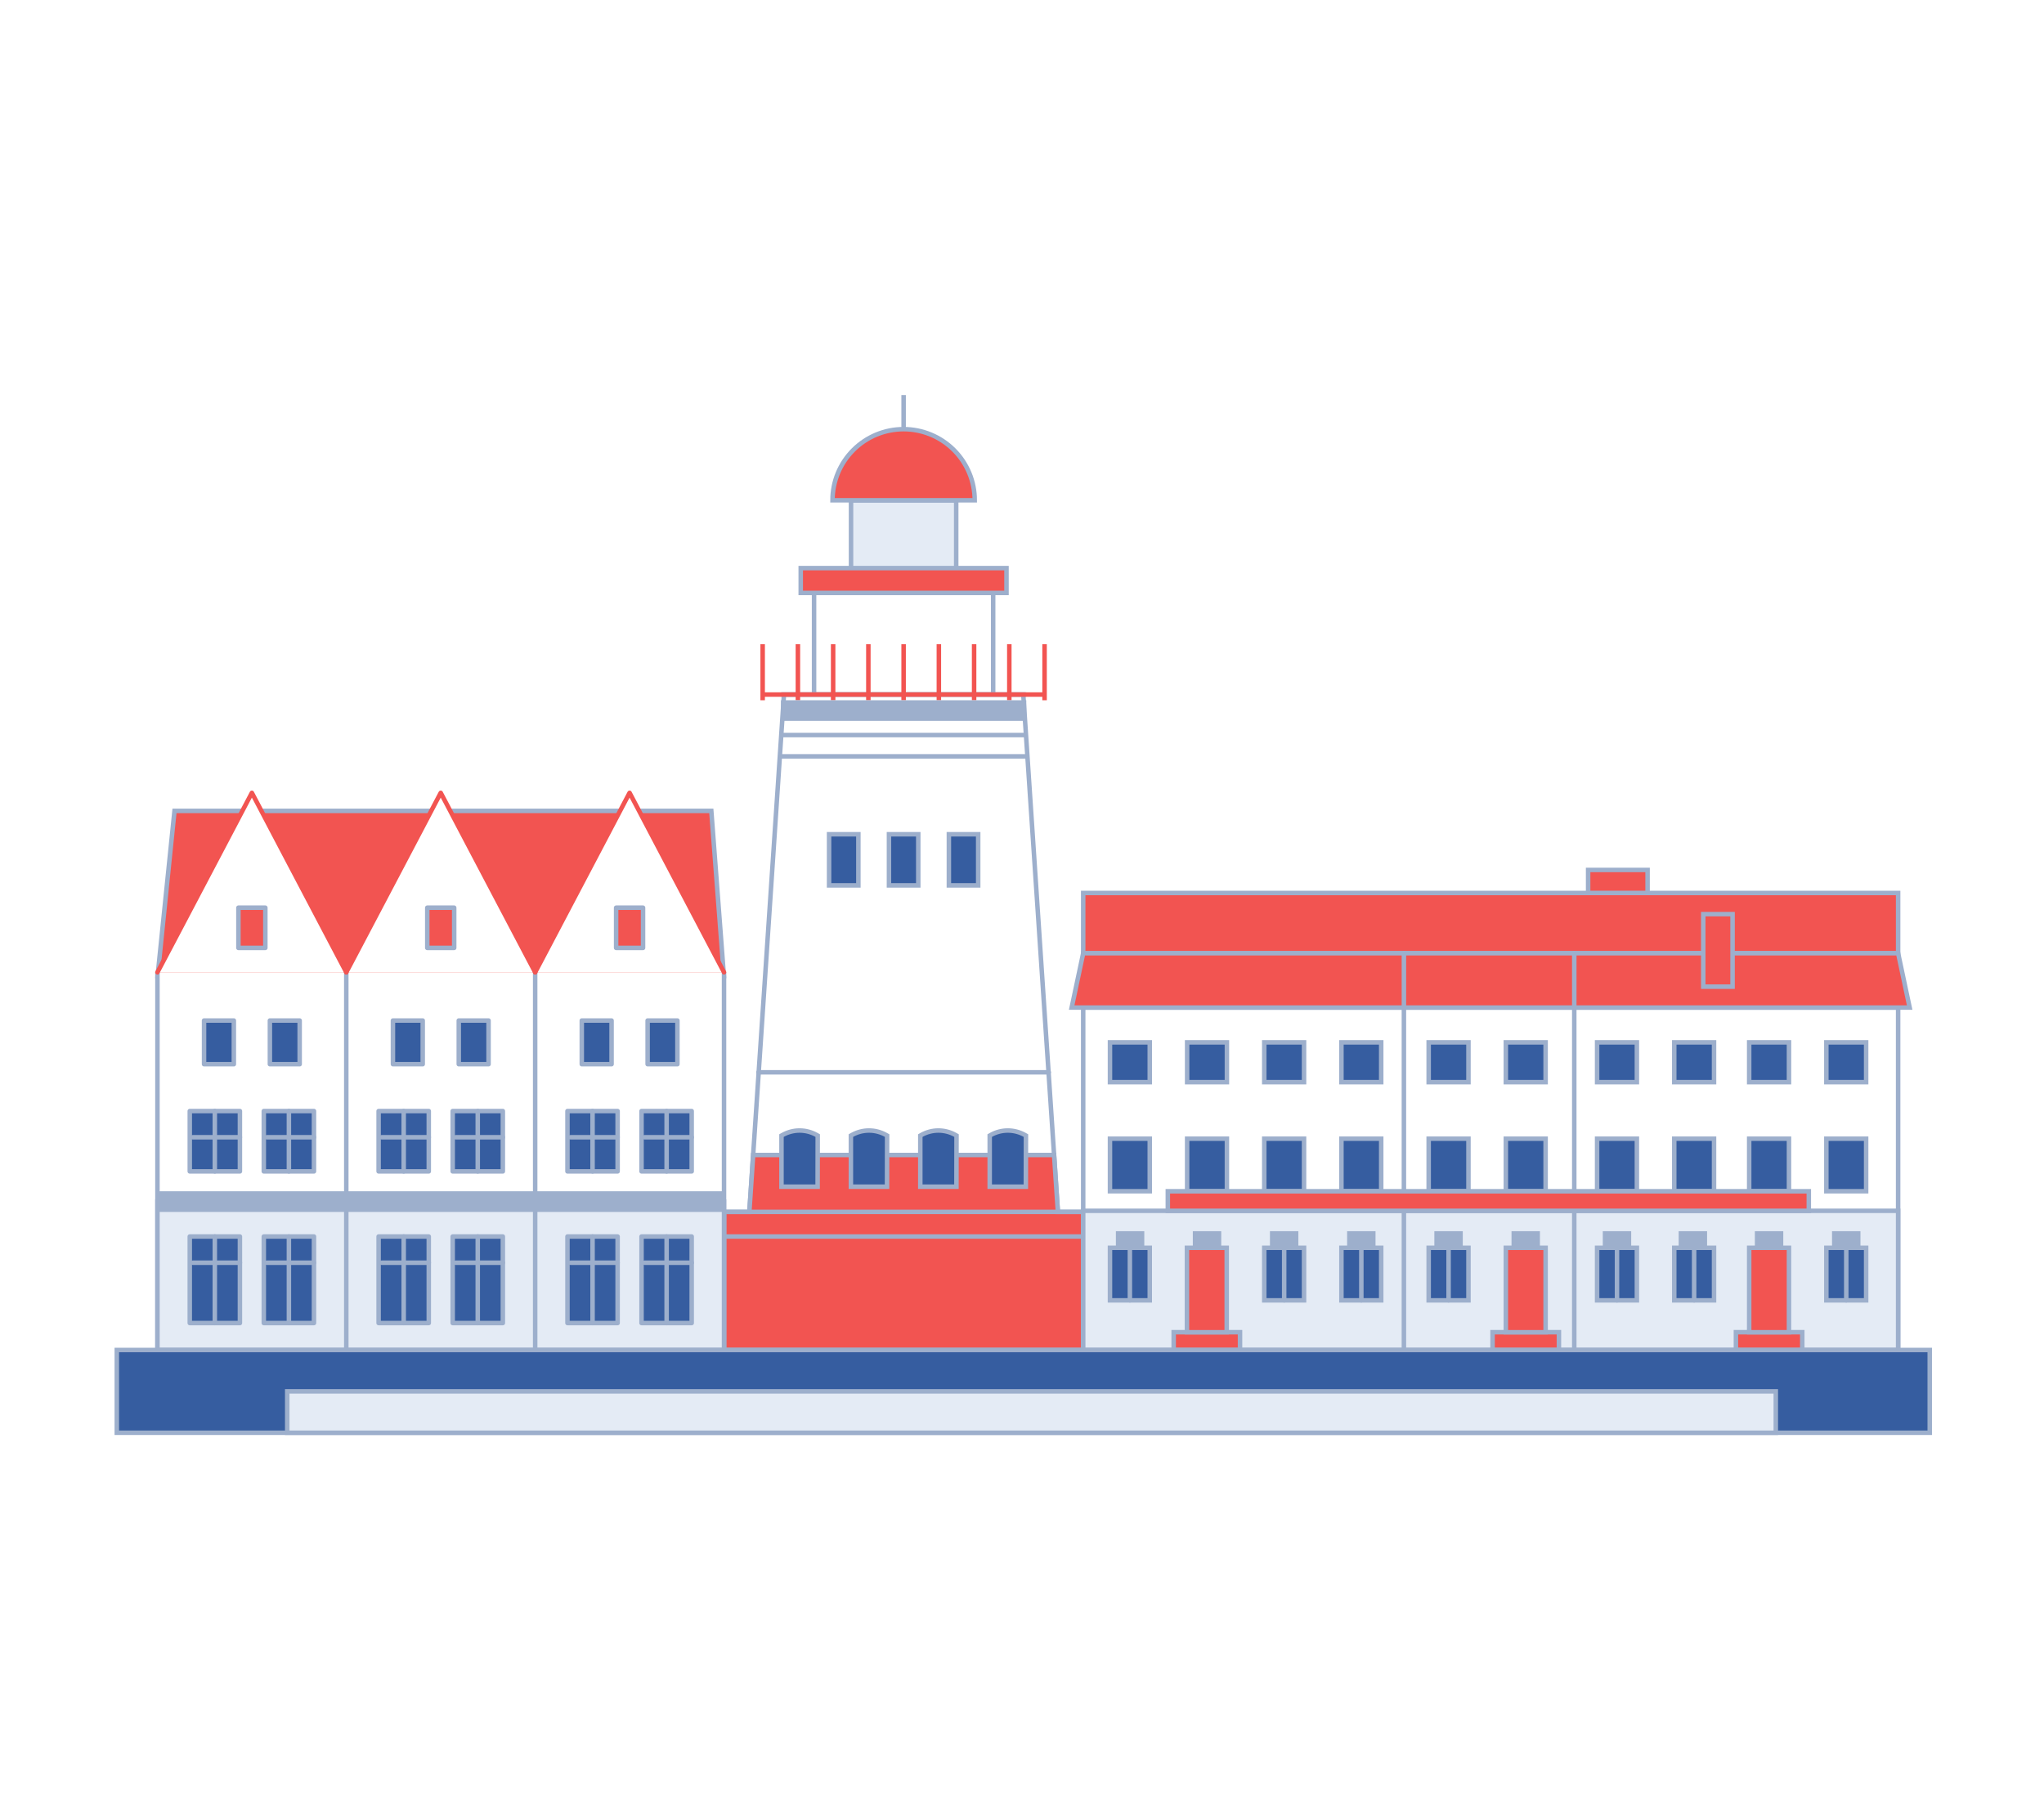 <svg width="273" height="240" viewBox="0 0 273 240" fill="none" xmlns="http://www.w3.org/2000/svg">
<g filter="url(#filter0_dd_202_5494)">
<g filter="url(#filter1_dd_202_5494)">
<path d="M132.648 74.434H108.728V88.004H132.648V74.434Z" fill="white" stroke="#9DAFCC" stroke-width="0.6" stroke-miterlimit="10"/>
<path d="M127.712 62.07H113.663V74.434H127.712V62.07Z" fill="#E4EBF5" stroke="#9DAFCC" stroke-width="0.6" stroke-miterlimit="10"/>
<path d="M136.671 88.005H104.709L100.084 157.106H141.295L136.671 88.005Z" fill="white" stroke="#9DAFCC" stroke-width="0.6" stroke-miterlimit="10" stroke-linecap="round"/>
<path d="M141.295 157.106L140.786 149.507H100.593L100.084 157.106H96.702V175.551H144.674V157.106H141.295Z" fill="#F25451" stroke="#9DAFCC" stroke-width="0.6" stroke-miterlimit="10" stroke-linecap="round"/>
<path d="M96.702 125.815L95.004 103.545H23.305L21.028 125.815" fill="#F25451"/>
<path d="M96.702 125.815L95.004 103.545H23.305L21.028 125.815" stroke="#9DAFCC" stroke-width="0.6" stroke-miterlimit="10" stroke-linecap="round"/>
<path d="M21.028 125.104V175.551H96.702V125.104" fill="white"/>
<path d="M21.028 125.104V175.551H96.702V125.104" stroke="#9DAFCC" stroke-width="0.6" stroke-miterlimit="10"/>
<path d="M96.702 155.729H21.028V175.551H96.702V155.729Z" fill="#E4EBF5" stroke="#9DAFCC" stroke-width="0.6" stroke-miterlimit="10"/>
<path d="M31.233 131.545H27.253V137.38H31.233V131.545Z" fill="#365DA0" stroke="#9DAFCC" stroke-width="0.6" stroke-linecap="round" stroke-linejoin="round"/>
<path d="M40.025 131.545H36.046V137.38H40.025V131.545Z" fill="#365DA0" stroke="#9DAFCC" stroke-width="0.6" stroke-linecap="round" stroke-linejoin="round"/>
<path d="M41.934 143.637H35.234V151.697H41.934V143.637Z" fill="#365DA0" stroke="#9DAFCC" stroke-width="0.6" stroke-linecap="round" stroke-linejoin="round"/>
<path d="M38.586 143.637V151.697" stroke="#9DAFCC" stroke-width="0.6" stroke-linecap="round" stroke-linejoin="round"/>
<path d="M35.638 147.138H41.934" stroke="#9DAFCC" stroke-width="0.6" stroke-linecap="round" stroke-linejoin="round"/>
<path d="M32.044 143.637H25.345V151.697H32.044V143.637Z" fill="#365DA0" stroke="#9DAFCC" stroke-width="0.6" stroke-linecap="round" stroke-linejoin="round"/>
<path d="M28.692 143.637V151.697" stroke="#9DAFCC" stroke-width="0.6" stroke-linecap="round" stroke-linejoin="round"/>
<path d="M25.748 147.138H32.044" stroke="#9DAFCC" stroke-width="0.6" stroke-linecap="round" stroke-linejoin="round"/>
<path d="M32.044 160.393H25.345V171.953H32.044V160.393Z" fill="#365DA0" stroke="#9DAFCC" stroke-width="0.6" stroke-linecap="round" stroke-linejoin="round"/>
<path d="M28.692 160.393V171.958" stroke="#9DAFCC" stroke-width="0.6" stroke-linecap="round" stroke-linejoin="round"/>
<path d="M25.748 163.894H32.044" stroke="#9DAFCC" stroke-width="0.6" stroke-linecap="round" stroke-linejoin="round"/>
<path d="M41.934 160.393H35.234V171.953H41.934V160.393Z" fill="#365DA0" stroke="#9DAFCC" stroke-width="0.6" stroke-linecap="round" stroke-linejoin="round"/>
<path d="M38.586 160.393V171.958" stroke="#9DAFCC" stroke-width="0.6" stroke-linecap="round" stroke-linejoin="round"/>
<path d="M35.638 163.894H41.934" stroke="#9DAFCC" stroke-width="0.6" stroke-linecap="round" stroke-linejoin="round"/>
<path d="M46.251 154.351H21.028V157.111H46.251V154.351Z" fill="#9DAFCC"/>
<path d="M56.46 131.545H52.481V137.38H56.46V131.545Z" fill="#365DA0" stroke="#9DAFCC" stroke-width="0.6" stroke-linecap="round" stroke-linejoin="round"/>
<path d="M65.253 131.545H61.273V137.38H65.253V131.545Z" fill="#365DA0" stroke="#9DAFCC" stroke-width="0.6" stroke-linecap="round" stroke-linejoin="round"/>
<path d="M67.161 143.637H60.462V151.697H67.161V143.637Z" fill="#365DA0" stroke="#9DAFCC" stroke-width="0.6" stroke-linecap="round" stroke-linejoin="round"/>
<path d="M63.809 143.637V151.697" stroke="#9DAFCC" stroke-width="0.6" stroke-linecap="round" stroke-linejoin="round"/>
<path d="M60.865 147.138H67.161" stroke="#9DAFCC" stroke-width="0.6" stroke-linecap="round" stroke-linejoin="round"/>
<path d="M57.267 143.637H50.568V151.697H57.267V143.637Z" fill="#365DA0" stroke="#9DAFCC" stroke-width="0.6" stroke-linecap="round" stroke-linejoin="round"/>
<path d="M53.92 143.637V151.697" stroke="#9DAFCC" stroke-width="0.6" stroke-linecap="round" stroke-linejoin="round"/>
<path d="M50.972 147.138H57.268" stroke="#9DAFCC" stroke-width="0.6" stroke-linecap="round" stroke-linejoin="round"/>
<path d="M57.267 160.393H50.568V171.953H57.267V160.393Z" fill="#365DA0" stroke="#9DAFCC" stroke-width="0.6" stroke-linecap="round" stroke-linejoin="round"/>
<path d="M53.92 160.393V171.958" stroke="#9DAFCC" stroke-width="0.6" stroke-linecap="round" stroke-linejoin="round"/>
<path d="M50.972 163.894H57.268" stroke="#9DAFCC" stroke-width="0.6" stroke-linecap="round" stroke-linejoin="round"/>
<path d="M67.161 160.393H60.462V171.953H67.161V160.393Z" fill="#365DA0" stroke="#9DAFCC" stroke-width="0.6" stroke-linecap="round" stroke-linejoin="round"/>
<path d="M63.809 160.393V171.958" stroke="#9DAFCC" stroke-width="0.6" stroke-linecap="round" stroke-linejoin="round"/>
<path d="M60.865 163.894H67.161" stroke="#9DAFCC" stroke-width="0.6" stroke-linecap="round" stroke-linejoin="round"/>
<path d="M71.474 154.351H46.251V157.111H71.474V154.351Z" fill="#9DAFCC"/>
<path d="M81.683 131.545H77.704V137.38H81.683V131.545Z" fill="#365DA0" stroke="#9DAFCC" stroke-width="0.6" stroke-linecap="round" stroke-linejoin="round"/>
<path d="M90.476 131.545H86.497V137.38H90.476V131.545Z" fill="#365DA0" stroke="#9DAFCC" stroke-width="0.6" stroke-linecap="round" stroke-linejoin="round"/>
<path d="M92.384 143.637H85.685V151.697H92.384V143.637Z" fill="#365DA0" stroke="#9DAFCC" stroke-width="0.6" stroke-linecap="round" stroke-linejoin="round"/>
<path d="M89.037 143.637V151.697" stroke="#9DAFCC" stroke-width="0.6" stroke-linecap="round" stroke-linejoin="round"/>
<path d="M86.089 147.138H92.385" stroke="#9DAFCC" stroke-width="0.6" stroke-linecap="round" stroke-linejoin="round"/>
<path d="M82.491 143.637H75.791V151.697H82.491V143.637Z" fill="#365DA0" stroke="#9DAFCC" stroke-width="0.6" stroke-linecap="round" stroke-linejoin="round"/>
<path d="M79.143 143.637V151.697" stroke="#9DAFCC" stroke-width="0.6" stroke-linecap="round" stroke-linejoin="round"/>
<path d="M76.199 147.138H82.491" stroke="#9DAFCC" stroke-width="0.6" stroke-linecap="round" stroke-linejoin="round"/>
<path d="M82.491 160.393H75.791V171.953H82.491V160.393Z" fill="#365DA0" stroke="#9DAFCC" stroke-width="0.6" stroke-linecap="round" stroke-linejoin="round"/>
<path d="M79.143 160.393V171.958" stroke="#9DAFCC" stroke-width="0.6" stroke-linecap="round" stroke-linejoin="round"/>
<path d="M76.199 163.894H82.491" stroke="#9DAFCC" stroke-width="0.6" stroke-linecap="round" stroke-linejoin="round"/>
<path d="M92.384 160.393H85.685V171.953H92.384V160.393Z" fill="#365DA0" stroke="#9DAFCC" stroke-width="0.6" stroke-linecap="round" stroke-linejoin="round"/>
<path d="M89.037 160.393V171.958" stroke="#9DAFCC" stroke-width="0.6" stroke-linecap="round" stroke-linejoin="round"/>
<path d="M86.089 163.894H92.385" stroke="#9DAFCC" stroke-width="0.6" stroke-linecap="round" stroke-linejoin="round"/>
<path d="M96.702 154.351H71.478V157.111H96.702V154.351Z" fill="#9DAFCC"/>
<path d="M96.702 157.106H144.674" stroke="#9DAFCC" stroke-width="0.6" stroke-miterlimit="10"/>
<path d="M96.702 160.393H144.674" stroke="#9DAFCC" stroke-width="0.6" stroke-miterlimit="10"/>
<path d="M253.517 129.812H144.674V175.551H253.517V129.812Z" fill="white" stroke="#9DAFCC" stroke-width="0.6" stroke-miterlimit="10"/>
<path d="M253.517 156.961H144.674V175.551H253.517V156.961Z" fill="#E4EBF5" stroke="#9DAFCC" stroke-width="0.6" stroke-miterlimit="10"/>
<path d="M253.517 114.509H144.674V122.555H253.517V114.509Z" fill="#F25451" stroke="#9DAFCC" stroke-width="0.6" stroke-miterlimit="10"/>
<path d="M255.057 129.812H143.134L144.674 122.555H253.517L255.057 129.812Z" fill="#F25451" stroke="#9DAFCC" stroke-width="0.6" stroke-miterlimit="10"/>
<path d="M231.404 117.334H227.49V127.022H231.404V117.334Z" fill="#F25451" stroke="#9DAFCC" stroke-width="0.6" stroke-miterlimit="10" stroke-linecap="round"/>
<path d="M220.054 111.433H212.113V114.509H220.054V111.433Z" fill="#F25451" stroke="#9DAFCC" stroke-width="0.6" stroke-miterlimit="10" stroke-linecap="round"/>
<path d="M153.563 134.463H148.25V139.776H153.563V134.463Z" fill="#365DA0" stroke="#9DAFCC" stroke-width="0.6" stroke-miterlimit="10" stroke-linecap="round"/>
<path d="M163.869 134.463H158.555V139.776H163.869V134.463Z" fill="#365DA0" stroke="#9DAFCC" stroke-width="0.6" stroke-miterlimit="10" stroke-linecap="round"/>
<path d="M174.17 134.463H168.857V139.776H174.17V134.463Z" fill="#365DA0" stroke="#9DAFCC" stroke-width="0.6" stroke-miterlimit="10" stroke-linecap="round"/>
<path d="M184.476 134.463H179.163V139.776H184.476V134.463Z" fill="#365DA0" stroke="#9DAFCC" stroke-width="0.6" stroke-miterlimit="10" stroke-linecap="round"/>
<path d="M196.13 134.463H190.816V139.776H196.13V134.463Z" fill="#365DA0" stroke="#9DAFCC" stroke-width="0.6" stroke-miterlimit="10" stroke-linecap="round"/>
<path d="M206.435 134.463H201.122V139.776H206.435V134.463Z" fill="#365DA0" stroke="#9DAFCC" stroke-width="0.6" stroke-miterlimit="10" stroke-linecap="round"/>
<path d="M218.624 134.463H213.311V139.776H218.624V134.463Z" fill="#365DA0" stroke="#9DAFCC" stroke-width="0.6" stroke-miterlimit="10" stroke-linecap="round"/>
<path d="M228.93 134.463H223.616V139.776H228.93V134.463Z" fill="#365DA0" stroke="#9DAFCC" stroke-width="0.6" stroke-miterlimit="10" stroke-linecap="round"/>
<path d="M238.937 134.463H233.624V139.776H238.937V134.463Z" fill="#365DA0" stroke="#9DAFCC" stroke-width="0.6" stroke-miterlimit="10" stroke-linecap="round"/>
<path d="M249.244 134.463H243.93V139.776H249.244V134.463Z" fill="#365DA0" stroke="#9DAFCC" stroke-width="0.6" stroke-miterlimit="10" stroke-linecap="round"/>
<path d="M153.563 147.331H148.25V154.347H153.563V147.331Z" fill="#365DA0" stroke="#9DAFCC" stroke-width="0.6" stroke-miterlimit="10" stroke-linecap="round"/>
<path d="M163.869 147.331H158.555V154.347H163.869V147.331Z" fill="#365DA0" stroke="#9DAFCC" stroke-width="0.6" stroke-miterlimit="10" stroke-linecap="round"/>
<path d="M174.17 147.331H168.857V154.347H174.17V147.331Z" fill="#365DA0" stroke="#9DAFCC" stroke-width="0.6" stroke-miterlimit="10" stroke-linecap="round"/>
<path d="M184.476 147.331H179.163V154.347H184.476V147.331Z" fill="#365DA0" stroke="#9DAFCC" stroke-width="0.6" stroke-miterlimit="10" stroke-linecap="round"/>
<path d="M196.13 147.331H190.816V154.347H196.13V147.331Z" fill="#365DA0" stroke="#9DAFCC" stroke-width="0.6" stroke-miterlimit="10" stroke-linecap="round"/>
<path d="M206.435 147.331H201.122V154.347H206.435V147.331Z" fill="#365DA0" stroke="#9DAFCC" stroke-width="0.6" stroke-miterlimit="10" stroke-linecap="round"/>
<path d="M218.624 147.331H213.311V154.347H218.624V147.331Z" fill="#365DA0" stroke="#9DAFCC" stroke-width="0.6" stroke-miterlimit="10" stroke-linecap="round"/>
<path d="M228.93 147.331H223.616V154.347H228.93V147.331Z" fill="#365DA0" stroke="#9DAFCC" stroke-width="0.6" stroke-miterlimit="10" stroke-linecap="round"/>
<path d="M238.937 147.331H233.624V154.347H238.937V147.331Z" fill="#365DA0" stroke="#9DAFCC" stroke-width="0.6" stroke-miterlimit="10" stroke-linecap="round"/>
<path d="M249.244 147.331H243.93V154.347H249.244V147.331Z" fill="#365DA0" stroke="#9DAFCC" stroke-width="0.6" stroke-miterlimit="10" stroke-linecap="round"/>
<path d="M153.563 161.906H148.25V168.921H153.563V161.906Z" fill="#365DA0" stroke="#9DAFCC" stroke-width="0.6" stroke-miterlimit="10" stroke-linecap="round"/>
<path d="M165.619 173.177H156.757V175.546H165.619V173.177Z" fill="#F25451" stroke="#9DAFCC" stroke-width="0.6" stroke-miterlimit="10" stroke-linecap="round"/>
<path d="M163.842 161.906H158.529V173.182H163.842V161.906Z" fill="#F25451" stroke="#9DAFCC" stroke-width="0.6" stroke-miterlimit="10" stroke-linecap="round"/>
<path d="M174.17 161.906H168.857V168.921H174.17V161.906Z" fill="#365DA0" stroke="#9DAFCC" stroke-width="0.6" stroke-miterlimit="10" stroke-linecap="round"/>
<path d="M184.476 161.906H179.163V168.921H184.476V161.906Z" fill="#365DA0" stroke="#9DAFCC" stroke-width="0.6" stroke-miterlimit="10" stroke-linecap="round"/>
<path d="M196.13 161.906H190.816V168.921H196.13V161.906Z" fill="#365DA0" stroke="#9DAFCC" stroke-width="0.6" stroke-miterlimit="10" stroke-linecap="round"/>
<path d="M218.624 161.906H213.311V168.921H218.624V161.906Z" fill="#365DA0" stroke="#9DAFCC" stroke-width="0.6" stroke-miterlimit="10" stroke-linecap="round"/>
<path d="M228.93 161.906H223.616V168.921H228.93V161.906Z" fill="#365DA0" stroke="#9DAFCC" stroke-width="0.6" stroke-miterlimit="10" stroke-linecap="round"/>
<path d="M249.244 161.906H243.93V168.921H249.244V161.906Z" fill="#365DA0" stroke="#9DAFCC" stroke-width="0.6" stroke-miterlimit="10" stroke-linecap="round"/>
<path d="M208.212 173.177H199.35V175.546H208.212V173.177Z" fill="#F25451" stroke="#9DAFCC" stroke-width="0.6" stroke-miterlimit="10" stroke-linecap="round"/>
<path d="M206.435 161.906H201.122V173.182H206.435V161.906Z" fill="#F25451" stroke="#9DAFCC" stroke-width="0.6" stroke-miterlimit="10" stroke-linecap="round"/>
<path d="M240.714 173.177H231.852V175.546H240.714V173.177Z" fill="#F25451" stroke="#9DAFCC" stroke-width="0.6" stroke-miterlimit="10" stroke-linecap="round"/>
<path d="M238.937 161.906H233.624V173.182H238.937V161.906Z" fill="#F25451" stroke="#9DAFCC" stroke-width="0.6" stroke-miterlimit="10" stroke-linecap="round"/>
<path d="M152.834 159.686H149.039V161.906H152.834V159.686Z" fill="#9DAFCC"/>
<path d="M163.11 159.686H159.314V161.906H163.11V159.686Z" fill="#9DAFCC"/>
<path d="M173.411 159.686H169.616V161.906H173.411V159.686Z" fill="#9DAFCC"/>
<path d="M183.717 159.686H179.922V161.906H183.717V159.686Z" fill="#9DAFCC"/>
<path d="M195.371 159.686H191.575V161.906H195.371V159.686Z" fill="#9DAFCC"/>
<path d="M205.676 159.686H201.881V161.906H205.676V159.686Z" fill="#9DAFCC"/>
<path d="M217.865 159.686H214.07V161.906H217.865V159.686Z" fill="#9DAFCC"/>
<path d="M228 159.686H224.205V161.906H228V159.686Z" fill="#9DAFCC"/>
<path d="M238.178 159.686H234.383V161.906H238.178V159.686Z" fill="#9DAFCC"/>
<path d="M248.485 159.686H244.689V161.906H248.485V159.686Z" fill="#9DAFCC"/>
<path d="M150.908 168.921V161.906" stroke="#9DAFCC" stroke-width="0.6" stroke-linecap="round" stroke-linejoin="round"/>
<path d="M171.516 168.921V161.906" stroke="#9DAFCC" stroke-width="0.6" stroke-linecap="round" stroke-linejoin="round"/>
<path d="M181.822 168.921V161.906" stroke="#9DAFCC" stroke-width="0.6" stroke-linecap="round" stroke-linejoin="round"/>
<path d="M193.475 168.921V161.906" stroke="#9DAFCC" stroke-width="0.6" stroke-linecap="round" stroke-linejoin="round"/>
<path d="M215.969 168.921V161.906" stroke="#9DAFCC" stroke-width="0.6" stroke-linecap="round" stroke-linejoin="round"/>
<path d="M226.271 168.921V161.906" stroke="#9DAFCC" stroke-width="0.6" stroke-linecap="round" stroke-linejoin="round"/>
<path d="M246.589 168.921V161.906" stroke="#9DAFCC" stroke-width="0.6" stroke-linecap="round" stroke-linejoin="round"/>
<path d="M187.508 122.555V175.551" stroke="#9DAFCC" stroke-width="0.6" stroke-linecap="round" stroke-linejoin="round"/>
<path d="M46.251 125.104V175.551" stroke="#9DAFCC" stroke-width="0.6" stroke-linecap="round" stroke-linejoin="round"/>
<path d="M71.478 125.104V175.551" stroke="#9DAFCC" stroke-width="0.6" stroke-linecap="round" stroke-linejoin="round"/>
<path d="M210.261 122.555V175.551" stroke="#9DAFCC" stroke-width="0.6" stroke-linecap="round" stroke-linejoin="round"/>
<path d="M104.305 88.005H137.07" stroke="#9DAFCC" stroke-width="0.6" stroke-miterlimit="10"/>
<path d="M109.202 153.741H104.375V146.914L104.547 146.818C105.235 146.436 106.008 146.236 106.795 146.236C107.582 146.236 108.356 146.436 109.044 146.818L109.215 146.914L109.202 153.741Z" fill="#365DA0" stroke="#9DAFCC" stroke-width="0.6" stroke-miterlimit="10" stroke-linecap="round"/>
<path d="M118.472 153.741H113.646V146.914L113.817 146.818C114.505 146.436 115.279 146.236 116.065 146.236C116.852 146.236 117.626 146.436 118.314 146.818L118.485 146.914L118.472 153.741Z" fill="#365DA0" stroke="#9DAFCC" stroke-width="0.6" stroke-miterlimit="10" stroke-linecap="round"/>
<path d="M127.743 153.741H122.917V146.914L123.088 146.818C123.776 146.436 124.549 146.236 125.336 146.236C126.123 146.236 126.897 146.436 127.585 146.818L127.756 146.914L127.743 153.741Z" fill="#365DA0" stroke="#9DAFCC" stroke-width="0.6" stroke-miterlimit="10" stroke-linecap="round"/>
<path d="M137.013 153.741H132.187V146.914L132.358 146.818C133.046 146.436 133.82 146.236 134.607 146.236C135.394 146.236 136.168 146.436 136.855 146.818L137.027 146.914L137.013 153.741Z" fill="#365DA0" stroke="#9DAFCC" stroke-width="0.6" stroke-miterlimit="10" stroke-linecap="round"/>
<path d="M114.646 106.668H110.733V113.495H114.646V106.668Z" fill="#365DA0" stroke="#9DAFCC" stroke-width="0.6" stroke-miterlimit="10" stroke-linecap="round"/>
<path d="M122.645 106.668H118.731V113.495H122.645V106.668Z" fill="#365DA0" stroke="#9DAFCC" stroke-width="0.6" stroke-miterlimit="10" stroke-linecap="round"/>
<path d="M130.647 106.668H126.733V113.495H130.647V106.668Z" fill="#365DA0" stroke="#9DAFCC" stroke-width="0.6" stroke-miterlimit="10" stroke-linecap="round"/>
<path d="M101.3 138.464H140.076" stroke="#9DAFCC" stroke-width="0.6" stroke-miterlimit="10" stroke-linecap="round"/>
<path d="M104.305 93.414H137.07" stroke="#9DAFCC" stroke-width="0.6" stroke-miterlimit="10"/>
<path d="M104.305 96.261H137.07" stroke="#9DAFCC" stroke-width="0.6" stroke-miterlimit="10"/>
<path d="M101.862 88.005H139.514" stroke="#F25451" stroke-width="0.6" stroke-miterlimit="10"/>
<path d="M139.514 81.279V88.768" stroke="#F25451" stroke-width="0.6" stroke-miterlimit="10"/>
<path d="M134.806 81.279V88.768" stroke="#F25451" stroke-width="0.6" stroke-miterlimit="10"/>
<path d="M130.103 81.279V88.768" stroke="#F25451" stroke-width="0.6" stroke-miterlimit="10"/>
<path d="M125.396 81.279V88.768" stroke="#F25451" stroke-width="0.6" stroke-miterlimit="10"/>
<path d="M120.688 81.279V88.768" stroke="#F25451" stroke-width="0.6" stroke-miterlimit="10"/>
<path d="M115.98 81.279V88.768" stroke="#F25451" stroke-width="0.6" stroke-miterlimit="10"/>
<path d="M111.277 81.279V88.768" stroke="#F25451" stroke-width="0.6" stroke-miterlimit="10"/>
<path d="M106.569 81.279V88.768" stroke="#F25451" stroke-width="0.6" stroke-miterlimit="10"/>
<path d="M101.862 81.279V88.768" stroke="#F25451" stroke-width="0.6" stroke-miterlimit="10"/>
<path d="M134.429 71.117H106.946V74.434H134.429V71.117Z" fill="#F25451" stroke="#9DAFCC" stroke-width="0.6" stroke-miterlimit="10"/>
<path d="M120.688 52.559C118.168 52.559 115.752 53.559 113.971 55.341C112.19 57.122 111.189 59.538 111.189 62.057H130.186C130.186 60.81 129.941 59.575 129.463 58.422C128.986 57.27 128.286 56.223 127.404 55.341C126.523 54.459 125.475 53.759 124.323 53.282C123.17 52.804 121.935 52.559 120.688 52.559Z" fill="#F25451" stroke="#9DAFCC" stroke-width="0.6" stroke-miterlimit="10"/>
<path d="M120.688 52.559V48" stroke="#9DAFCC" stroke-width="0.6" stroke-miterlimit="10"/>
<path d="M137.07 88.768H104.305V91.528H137.07V88.768Z" fill="#9DAFCC"/>
<path d="M257.738 175.551H15.6V186.607H257.738V175.551Z" fill="#365DA0" stroke="#9DAFCC" stroke-width="0.6" stroke-miterlimit="10"/>
<path d="M237.178 181.079H38.362V186.607H237.178V181.079Z" fill="#E4EBF5" stroke="#9DAFCC" stroke-width="0.6" stroke-miterlimit="10"/>
<path d="M46.251 125.104L33.641 101.132L21.028 125.104" fill="white"/>
<path d="M46.251 125.104L33.641 101.132L21.028 125.104" stroke="#F25451" stroke-width="0.6" stroke-linecap="round" stroke-linejoin="round"/>
<path d="M35.44 116.474H31.843V121.845H35.44V116.474Z" fill="#F25451" stroke="#9DAFCC" stroke-width="0.6" stroke-linecap="round" stroke-linejoin="round"/>
<path d="M46.251 125.104L58.865 101.132L71.479 125.104" fill="white"/>
<path d="M46.251 125.104L58.865 101.132L71.479 125.104" stroke="#F25451" stroke-width="0.6" stroke-linecap="round" stroke-linejoin="round"/>
<path d="M60.663 116.474H57.066V121.845H60.663V116.474Z" fill="#F25451" stroke="#9DAFCC" stroke-width="0.6" stroke-linecap="round" stroke-linejoin="round"/>
<path d="M71.478 125.104L84.088 101.132L96.702 125.104" fill="white"/>
<path d="M71.478 125.104L84.088 101.132L96.702 125.104" stroke="#F25451" stroke-width="0.6" stroke-linecap="round" stroke-linejoin="round"/>
<path d="M85.887 116.474H82.289V121.845H85.887V116.474Z" fill="#F25451" stroke="#9DAFCC" stroke-width="0.6" stroke-linecap="round" stroke-linejoin="round"/>
<path d="M241.587 154.351H155.976V156.962H241.587V154.351Z" fill="#F25451" stroke="#9DAFCC" stroke-width="0.6" stroke-miterlimit="10" stroke-linecap="round"/>
</g>
</g>
<defs>
<filter id="filter0_dd_202_5494" x="-11.911" y="-11.911" width="296.822" height="263.822" filterUnits="userSpaceOnUse" color-interpolation-filters="sRGB">
<feFlood flood-opacity="0" result="BackgroundImageFix"/>
<feColorMatrix in="SourceAlpha" type="matrix" values="0 0 0 0 0 0 0 0 0 0 0 0 0 0 0 0 0 0 127 0" result="hardAlpha"/>
<feOffset/>
<feGaussianBlur stdDeviation="5.956"/>
<feComposite in2="hardAlpha" operator="out"/>
<feColorMatrix type="matrix" values="0 0 0 0 0.569 0 0 0 0 0.741 0 0 0 0 0.867 0 0 0 1 0"/>
<feBlend mode="normal" in2="BackgroundImageFix" result="effect1_dropShadow_202_5494"/>
<feColorMatrix in="SourceAlpha" type="matrix" values="0 0 0 0 0 0 0 0 0 0 0 0 0 0 0 0 0 0 127 0" result="hardAlpha"/>
<feOffset dy="2.382"/>
<feGaussianBlur stdDeviation="2.978"/>
<feComposite in2="hardAlpha" operator="out"/>
<feColorMatrix type="matrix" values="0 0 0 0 0 0 0 0 0 0 0 0 0 0 0 0 0 0 0.1 0"/>
<feBlend mode="normal" in2="effect1_dropShadow_202_5494" result="effect2_dropShadow_202_5494"/>
<feBlend mode="normal" in="SourceGraphic" in2="effect2_dropShadow_202_5494" result="shape"/>
</filter>
<filter id="filter1_dd_202_5494" x="3.389" y="36.089" width="266.56" height="162.73" filterUnits="userSpaceOnUse" color-interpolation-filters="sRGB">
<feFlood flood-opacity="0" result="BackgroundImageFix"/>
<feColorMatrix in="SourceAlpha" type="matrix" values="0 0 0 0 0 0 0 0 0 0 0 0 0 0 0 0 0 0 127 0" result="hardAlpha"/>
<feOffset/>
<feGaussianBlur stdDeviation="5.956"/>
<feComposite in2="hardAlpha" operator="out"/>
<feColorMatrix type="matrix" values="0 0 0 0 0.569 0 0 0 0 0.741 0 0 0 0 0.867 0 0 0 1 0"/>
<feBlend mode="normal" in2="BackgroundImageFix" result="effect1_dropShadow_202_5494"/>
<feColorMatrix in="SourceAlpha" type="matrix" values="0 0 0 0 0 0 0 0 0 0 0 0 0 0 0 0 0 0 127 0" result="hardAlpha"/>
<feOffset dy="2.382"/>
<feGaussianBlur stdDeviation="2.978"/>
<feComposite in2="hardAlpha" operator="out"/>
<feColorMatrix type="matrix" values="0 0 0 0 0 0 0 0 0 0 0 0 0 0 0 0 0 0 0.1 0"/>
<feBlend mode="normal" in2="effect1_dropShadow_202_5494" result="effect2_dropShadow_202_5494"/>
<feBlend mode="normal" in="SourceGraphic" in2="effect2_dropShadow_202_5494" result="shape"/>
</filter>
</defs>
</svg>
